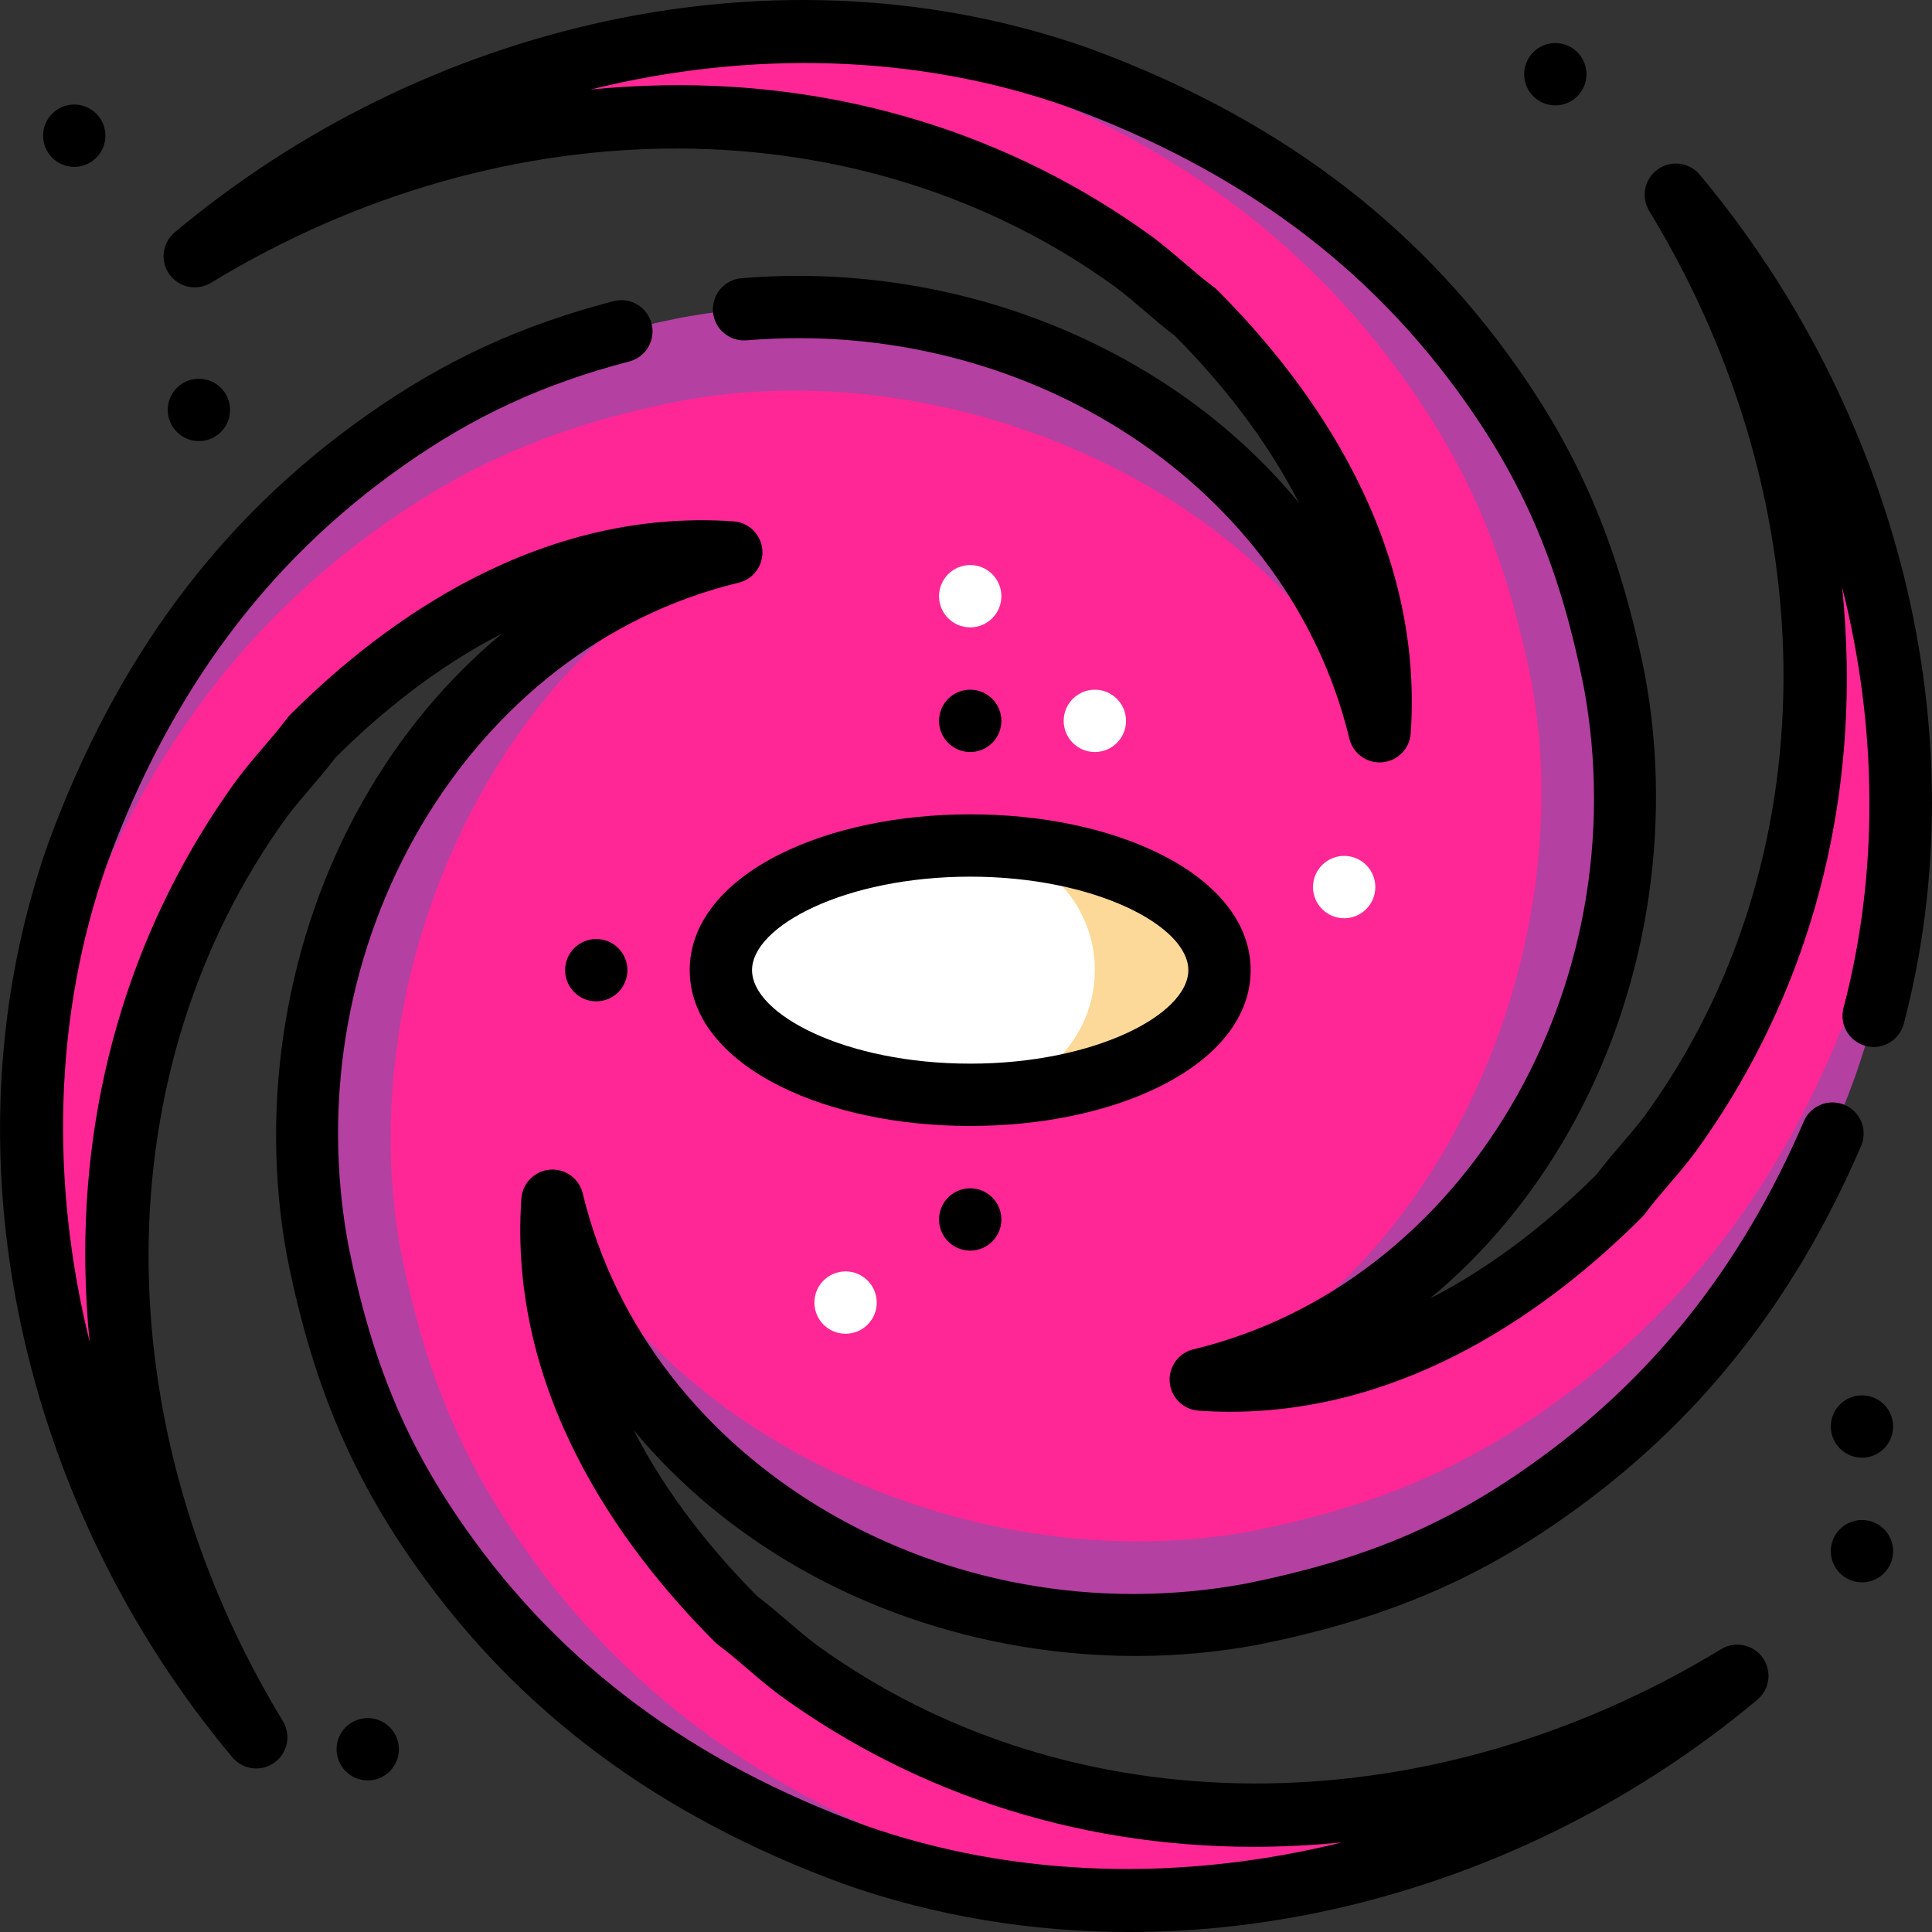 <?xml version="1.0" encoding="iso-8859-1"?>
<!-- Generator: Adobe Illustrator 19.0.0, SVG Export Plug-In . SVG Version: 6.00 Build 0)  -->
<svg version="1.1" id="Layer_1" xmlns="http://www.w3.org/2000/svg" xmlns:xlink="http://www.w3.org/1999/xlink" x="0px" y="0px"
	 viewBox="0 0 512 512" style="enable-background:new 0 0 512 512;" xml:space="preserve">
<rect x="0" y="0" width="512" height="512" fill="#333333" stroke="none"/>
<g>
	<path style="fill:#B440A1;" d="M427.825,180.463c14.799,79.898-29.521,165.699-109.354,185.079c0,0,93.934-115.208,72.433-204.582
		S222.617,9.512,201.718,8.51c28.2-1.343,56.664,2.4,83.918,11.991c44.442,16.286,81.462,41.469,109.607,81.462
		C413.015,127.146,421.901,150.843,427.825,180.463z"/>
	<path style="fill:#B440A1;" d="M180.473,84.184c79.898-14.799,165.699,29.521,185.079,109.354c0,0-115.208-93.934-204.582-72.433
		S9.522,289.392,8.52,310.292c-1.343-28.2,2.4-56.664,11.991-83.918c16.286-44.442,41.469-81.462,81.462-109.607
		C127.156,98.995,150.853,90.108,180.473,84.184z"/>
	<path style="fill:#B440A1;" d="M84.194,331.537c-14.799-79.898,29.521-165.699,109.354-185.079c0,0-93.934,115.208-72.433,204.582
		s168.287,151.448,189.186,152.45c-28.2,1.343-56.664-2.4-83.918-11.991c-44.442-16.286-81.462-41.469-109.607-81.462
		C99.005,384.854,90.119,361.158,84.194,331.537z"/>
	<path style="fill:#B440A1;" d="M331.547,427.815c-79.898,14.799-165.699-29.521-185.079-109.354c0,0,115.208,93.934,204.582,72.433
		s151.448-168.287,152.45-189.186c1.343,28.2-2.4,56.664-11.991,83.918c-16.286,44.442-41.469,81.462-81.462,109.607
		C384.864,413.005,361.168,421.891,331.547,427.815z"/>
</g>
<path style="fill:#FF2796;" d="M331.547,405.792c29.621-5.924,53.317-14.81,78.5-32.583c39.993-28.145,65.176-65.165,81.462-109.607
	c7.102-20.173,10.989-40.995,11.991-61.895c-2.599-54.55-24.236-108.121-59.384-150.107c45.917,75.549,53.317,173.297-1.487,248.835
	c-4.438,5.924-8.886,10.373-13.324,16.297c-29.588,29.588-68.061,51.797-110.973,48.89c64.237-29.275,100.687-113.83,87.469-185.161
	c-5.924-29.621-14.81-53.317-32.583-78.5C345.075,61.969,308.054,36.786,263.613,20.5c-20.173-7.102-40.995-10.989-61.895-11.991
	c-54.55,2.599-108.121,24.236-150.107,59.384c75.549-45.917,173.297-53.317,248.835,1.487c5.924,4.438,10.373,8.886,16.297,13.324
	c29.588,29.588,51.797,68.061,48.89,110.973c-29.243-64.284-113.803-100.692-185.161-87.47c-29.621,5.924-53.317,14.81-78.5,32.583
	c-39.993,28.145-65.176,65.165-81.462,109.607c-7.102,20.173-10.989,40.995-11.991,61.895
	c2.599,54.55,24.236,108.121,59.384,150.107c-45.917-75.549-53.317-173.297,1.487-248.835c4.438-5.924,8.886-10.373,13.324-16.297
	c29.588-29.588,68.061-51.797,110.973-48.89C129.464,175.661,93,260.215,106.217,331.536c5.924,29.621,14.81,53.317,32.583,78.5
	c28.145,39.993,65.165,65.176,109.607,81.462c20.173,7.102,40.995,10.989,61.895,11.991c54.55-2.599,108.121-24.236,150.107-59.384
	c-75.549,45.917-173.297,53.317-248.835-1.487c-5.924-4.438-10.373-8.886-16.297-13.324c-29.588-29.588-51.797-68.061-48.89-110.973
	C175.622,382.619,260.183,419.017,331.547,405.792z"/>
<path style="fill:#FCD999;" d="M257.111,224.067v66.068c36.492,0,66.068-14.788,66.068-33.034S293.603,224.067,257.111,224.067z"/>
<g>
	<path style="fill:#FFFFFF;" d="M257.111,224.067c18.246,0,33.034,14.788,33.034,33.034s-14.788,33.034-33.034,33.034
		c-36.492,0-66.068-14.788-66.068-33.034S220.62,224.067,257.111,224.067z"/>
	<circle style="fill:#FFFFFF;" cx="257.116" cy="158.002" r="8.259"/>
	<circle style="fill:#FFFFFF;" cx="290.15" cy="191.036" r="8.259"/>
	<circle style="fill:#FFFFFF;" cx="356.218" cy="235.082" r="8.259"/>
	<circle style="fill:#FFFFFF;" cx="224.082" cy="345.196" r="8.259"/>
</g>
<path d="M182.784,257.101c0,12.115,8.494,23.034,23.917,30.745c13.603,6.802,31.506,10.548,50.41,10.548
	c18.905,0,36.808-3.746,50.411-10.548c15.423-7.711,23.916-18.63,23.916-30.745c0-12.115-8.493-23.034-23.916-30.745
	c-13.603-6.802-31.506-10.548-50.411-10.548c-18.904,0-36.808,3.746-50.41,10.548C191.278,234.067,182.784,244.985,182.784,257.101z
	 M314.92,257.101c0,11.695-24.723,24.776-57.81,24.776s-57.81-13.08-57.81-24.776c0-11.695,24.723-24.776,57.81-24.776
	S314.92,245.406,314.92,257.101z"/>
<circle cx="19.678" cy="35.961" r="8.259"/>
<circle cx="52.712" cy="108.638" r="8.259"/>
<circle cx="97.451" cy="463.568" r="8.259"/>
<circle cx="493.442" cy="411.077" r="8.259"/>
<circle cx="493.442" cy="378.042" r="8.259"/>
<circle cx="257.116" cy="323.173" r="8.259"/>
<circle cx="257.116" cy="191.036" r="8.259"/>
<circle cx="158.014" cy="257.105" r="8.259"/>
<circle cx="412.178" cy="19.668" r="8.259"/>
<path d="M504.459,152.27c-9.679-38.683-28.357-75.328-54.011-105.97c-2.775-3.312-7.632-3.927-11.141-1.413
	c-3.512,2.516-4.492,7.313-2.249,11.004c47.84,78.704,47.418,172.763-1.072,239.645c-2.046,2.723-4.106,5.127-6.285,7.669
	c-2.155,2.514-4.38,5.11-6.638,8.085c-11.5,11.441-26.432,23.765-44.097,32.823c14.461-11.979,26.923-26.875,36.782-44.226
	c20.414-35.921,27.775-79.998,20.196-120.929c-0.008-0.039-0.015-0.077-0.023-0.116c-6.565-32.829-16.715-57.247-33.929-81.634
	c-27.341-38.854-64.473-66.482-113.619-84.501C248.509-1.32,204.386-3.788,160.78,5.572c-41.869,8.985-81.452,28.347-114.47,55.99
	c-3.312,2.773-3.928,7.63-1.412,11.141c2.515,3.51,7.31,4.494,11.003,2.247c78.705-47.84,172.761-47.418,239.643,1.071
	c2.726,2.047,5.13,4.108,7.676,6.29c2.513,2.155,5.108,4.378,8.081,6.635c11.487,11.547,23.864,26.552,32.931,44.311
	c-10.301-12.488-22.755-23.502-37.039-32.599C274.825,80.042,235.51,70.48,196.494,73.731c-4.546,0.379-7.923,4.37-7.544,8.916
	c0.379,4.545,4.37,7.92,8.916,7.544c75.077-6.258,143.73,39.113,159.721,105.533c0.955,3.963,4.657,6.643,8.72,6.296
	c4.062-0.341,7.269-3.595,7.548-7.662c3.529-51.197-25.937-92.152-51.277-117.495c-0.276-0.276-0.573-0.533-0.885-0.767
	c-2.746-2.06-5.164-4.133-7.727-6.328c-2.649-2.272-5.39-4.619-8.567-7.003c-0.035-0.025-0.069-0.052-0.106-0.077
	c-37.26-27.032-81.995-40.892-129.407-40.082c-6.485,0.111-12.977,0.49-19.456,1.133c42.429-10.515,86.699-9.443,126.359,4.51
	c45.781,16.786,80.354,42.451,105.701,78.473c16.008,22.679,25.056,44.498,31.222,75.296
	c14.699,79.537-31.687,158.286-103.429,175.558c-3.963,0.954-6.637,4.657-6.296,8.719c0.34,4.062,3.595,7.269,7.662,7.548
	c2.828,0.195,5.62,0.29,8.385,0.29c47.285-0.001,85.167-27.625,109.109-51.567c0.276-0.276,0.532-0.573,0.766-0.885
	c2.06-2.747,4.135-5.167,6.329-7.729c2.271-2.648,4.617-5.387,7-8.564c0.025-0.035,0.053-0.069,0.077-0.106
	c27.033-37.261,40.894-82.009,40.082-129.408c-0.115-6.759-0.523-13.526-1.216-20.28c9.354,37.079,9.817,75.647,0.372,111.502
	c-1.162,4.41,1.472,8.928,5.883,10.09c4.403,1.163,8.927-1.472,10.09-5.882C514.5,233.462,514.476,192.299,504.459,152.27z"/>
<path d="M456.12,437.049c-78.705,47.84-172.76,47.42-239.639-1.069c-2.728-2.048-5.132-4.109-7.679-6.292
	c-2.513-2.155-5.108-4.378-8.081-6.637c-11.441-11.499-23.764-26.428-32.822-44.093c11.979,14.461,26.873,26.921,44.224,36.78
	c35.922,20.415,80,27.777,120.928,20.196c0.039-0.007,0.077-0.014,0.116-0.022c32.833-6.567,57.249-16.716,81.635-33.93
	c34.869-24.537,60.517-56.693,78.412-98.308c1.803-4.19-0.134-9.048-4.324-10.85c-4.19-1.8-9.048,0.135-10.849,4.324
	c-16.652,38.726-40.447,68.599-72.754,91.333c-22.677,16.008-44.495,25.055-75.299,31.222
	c-79.534,14.702-158.284-31.689-175.554-103.429c-0.955-3.963-4.643-6.641-8.72-6.296c-4.062,0.341-7.269,3.594-7.548,7.662
	c-3.531,51.198,25.936,92.153,51.277,117.495c0.276,0.276,0.573,0.533,0.885,0.767c2.746,2.06,5.164,4.133,7.726,6.328
	c2.65,2.272,5.39,4.619,8.568,7.002c0.035,0.026,0.069,0.052,0.106,0.078c37.262,27.033,82.036,40.883,129.407,40.082
	c6.485-0.111,12.976-0.49,19.456-1.133c-42.43,10.514-86.699,9.444-126.36-4.51c-45.78-16.787-80.353-42.452-105.701-78.472
	c-16.008-22.68-25.056-44.498-31.222-75.299c-14.7-79.537,31.687-158.283,103.428-175.554c3.964-0.954,6.638-4.657,6.297-8.719
	s-3.595-7.269-7.662-7.548c-51.176-3.525-92.152,25.936-117.495,51.278c-0.276,0.276-0.532,0.573-0.766,0.884
	c-2.06,2.747-4.134,5.165-6.328,7.727c-2.272,2.649-4.618,5.388-7.001,8.566c-0.025,0.035-0.053,0.069-0.077,0.106
	c-27.033,37.261-40.894,82.01-40.082,129.408c0.111,6.483,0.489,12.975,1.132,19.454c-10.517-42.434-9.446-86.693,4.511-126.358
	c16.785-45.78,42.451-80.353,78.471-105.701c18.773-13.252,37.282-21.803,60.016-27.727c4.413-1.151,7.058-5.661,5.909-10.074
	c-1.151-4.413-5.666-7.059-10.074-5.91c-24.743,6.448-44.905,15.767-65.366,30.21c-38.853,27.341-66.481,64.473-84.5,113.617
	C-1.31,263.5-3.777,307.623,5.582,351.231c8.985,41.869,28.347,81.451,55.99,114.47c2.775,3.312,7.631,3.928,11.141,1.413
	c3.512-2.516,4.492-7.313,2.249-11.004c-47.839-78.704-47.419-172.757,1.07-239.64c2.047-2.726,4.108-5.13,6.29-7.676
	c2.155-2.514,4.379-5.109,6.637-8.082c11.501-11.442,26.428-23.766,44.097-32.824c-14.461,11.979-26.923,26.877-36.782,44.226
	c-20.414,35.921-27.775,79.998-20.196,120.929c0.008,0.039,0.015,0.077,0.023,0.116c6.565,32.828,16.714,57.246,33.929,81.635
	c27.342,38.854,64.474,66.481,113.619,84.501c24.02,8.451,49.584,12.706,75.651,12.706c17.195,0,34.612-1.852,51.944-5.572
	c41.869-8.985,81.452-28.347,114.47-55.99c3.312-2.773,3.928-7.63,1.412-11.141C464.609,435.785,459.811,434.805,456.12,437.049z"/>
<g>
</g>
<g>
</g>
<g>
</g>
<g>
</g>
<g>
</g>
<g>
</g>
<g>
</g>
<g>
</g>
<g>
</g>
<g>
</g>
<g>
</g>
<g>
</g>
<g>
</g>
<g>
</g>
<g>
</g>
</svg>
